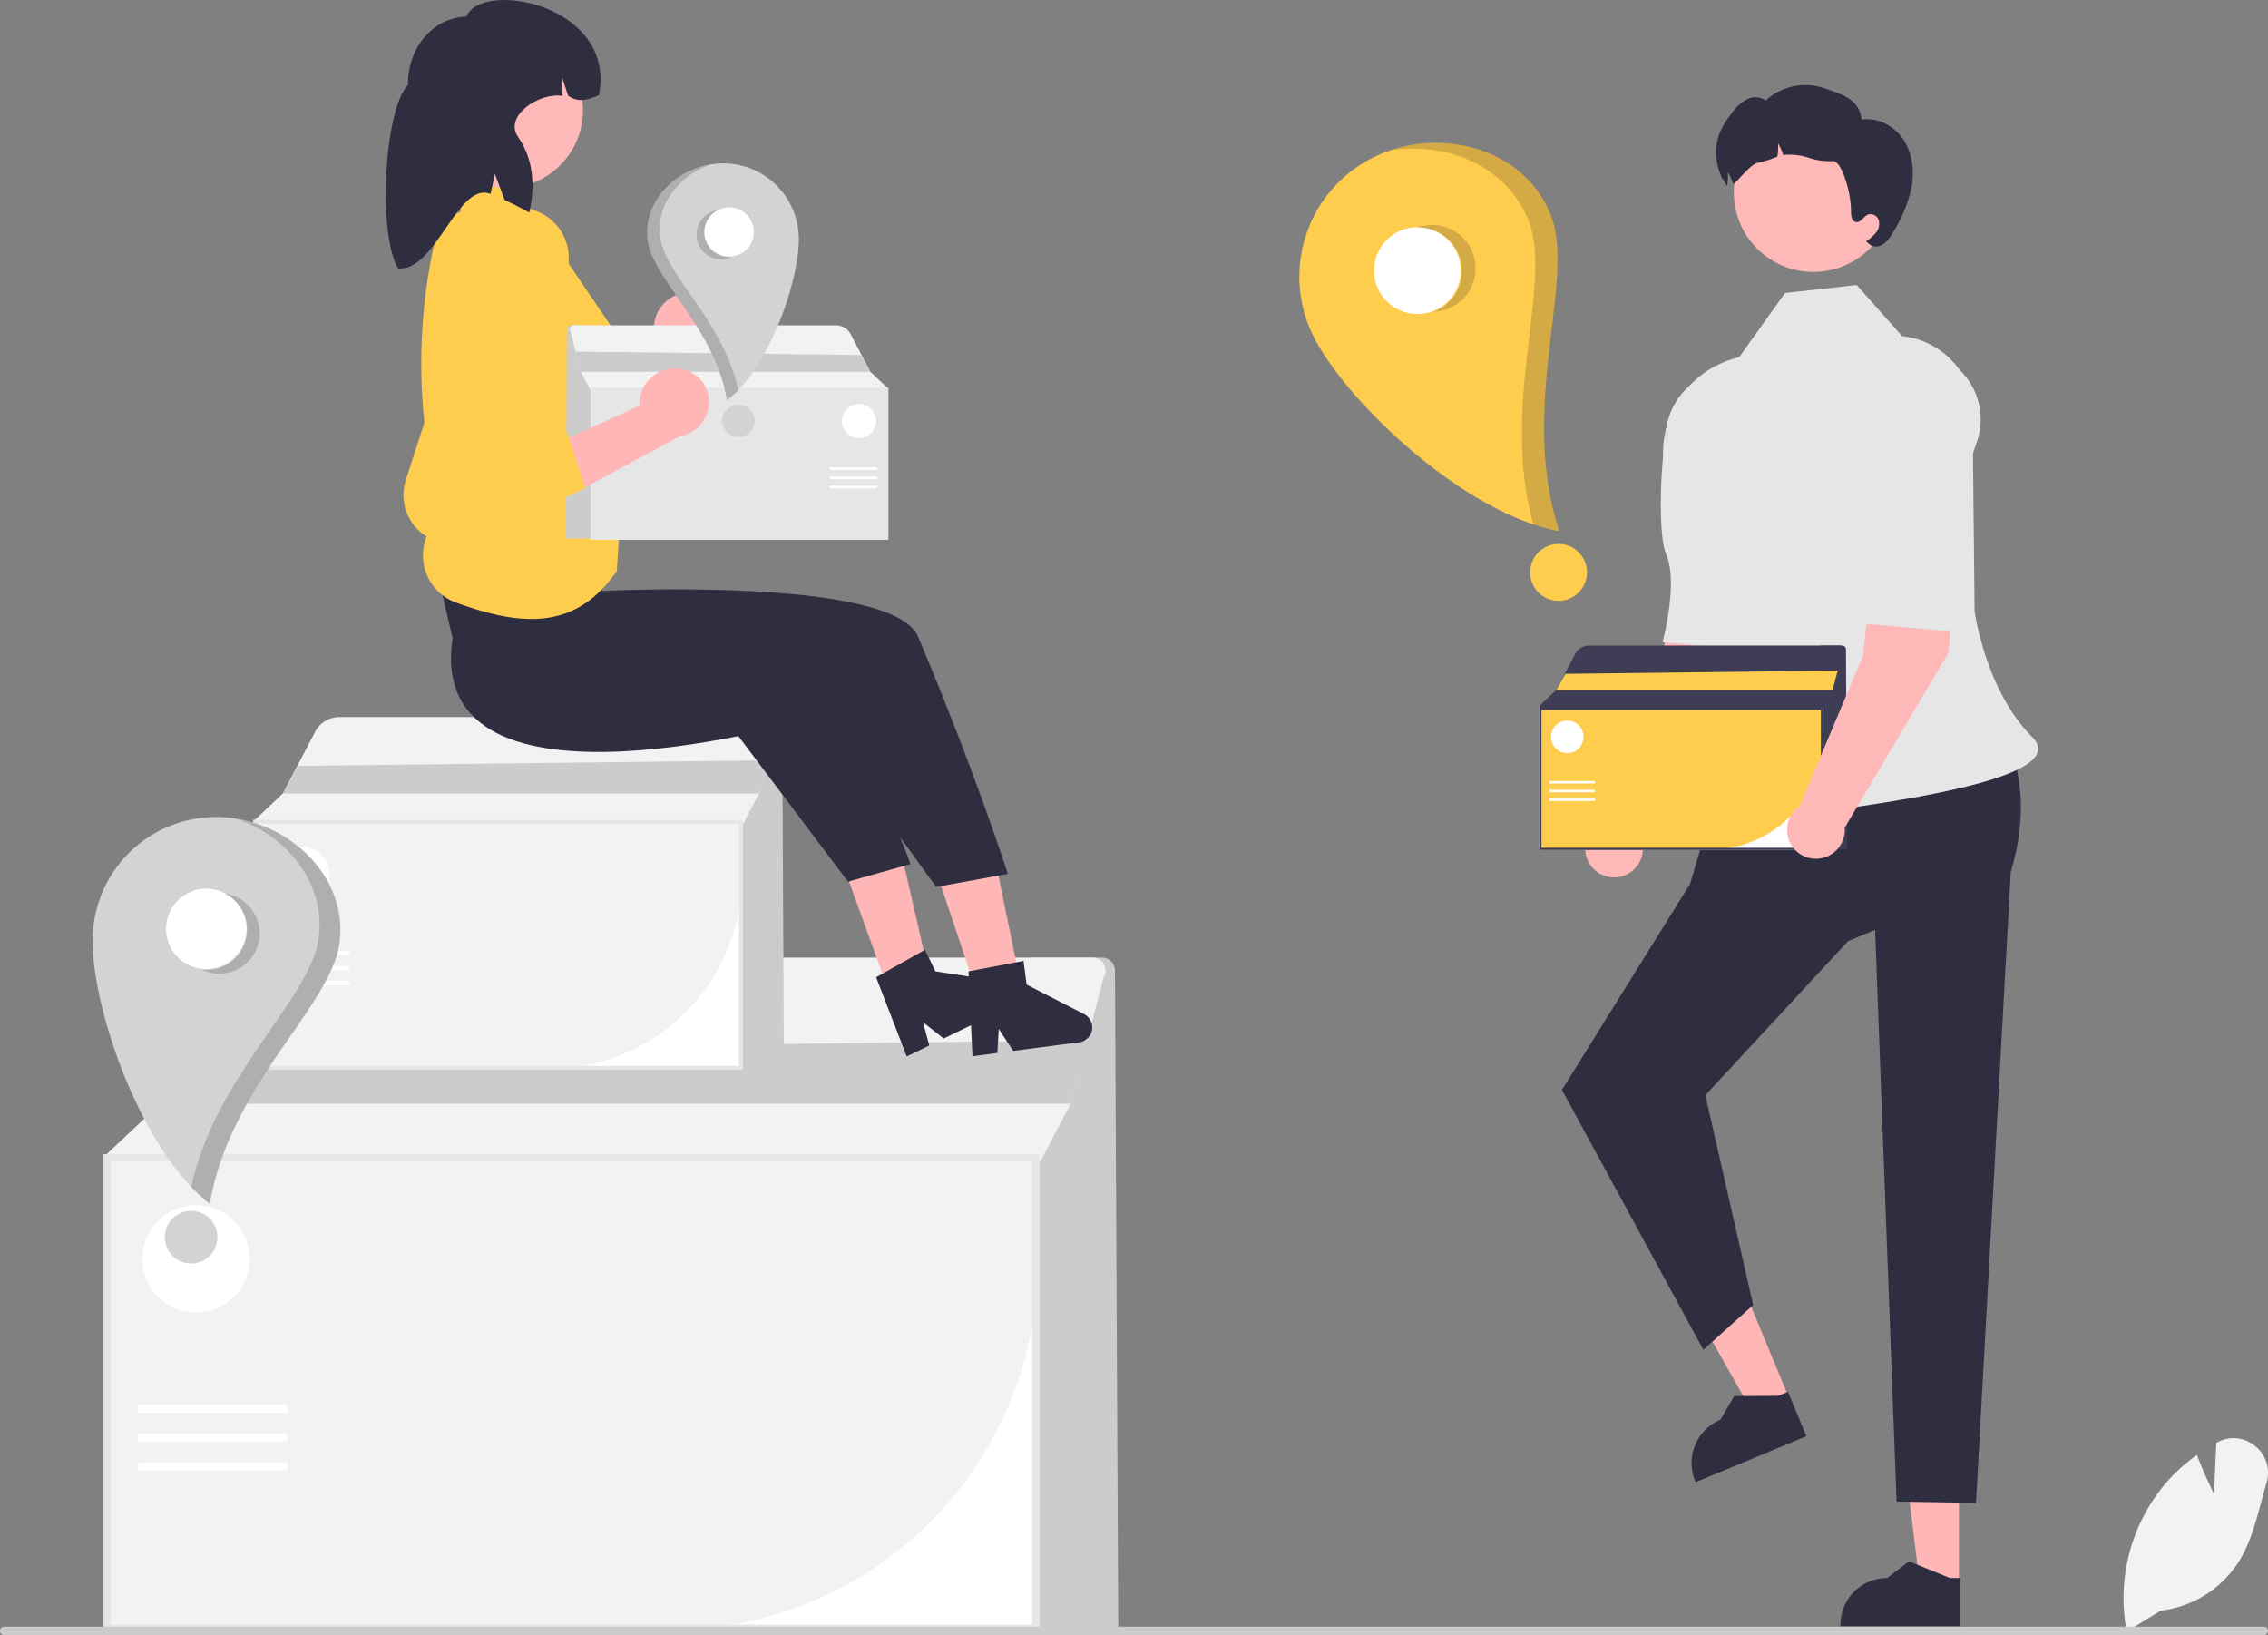 <svg xmlns="http://www.w3.org/2000/svg" data-name="Layer 1" width="638.67" height="460.389" viewBox="0 0 638.67 460.389" xmlns:xlink="http://www.w3.org/1999/xlink"><rect x="0" y="0" width="638.67" height="460.389" fill="#808080" stroke="none"/><path d="M595.568,678.249H571.034V489.426h19.953a3.656,3.656,0,0,1,3.656,3.638Z" transform="translate(-280.665 -219.805)" fill="#ccc" data-darkreader-inline-fill="" style="--darkreader-inline-fill: #35393b;"/><path d="M573.327,679.249H309.863V544.774H573.327Z" transform="translate(-280.665 -219.805)" fill="#fff" data-darkreader-inline-fill="" style="--darkreader-inline-fill: #181a1b;"/><path d="M469.483,678.749H310.363V545.274H572.827v30.13A103.462,103.462,0,0,1,469.483,678.749Z" transform="translate(-280.665 -219.805)" fill="#f2f2f2" data-darkreader-inline-fill="" style="--darkreader-inline-fill: #1f2223;"/><path d="M591.573,494.789h0a3.656,3.656,0,0,0-.306.79l-9.085,35.018-9.854,18.663H310.863V544.612l14.886-14.014,17.365-33.216a14.823,14.823,0,0,1,2.978-3.928l0,0a14.823,14.823,0,0,1,10.158-4.028H588.34A3.656,3.656,0,0,1,591.573,494.789Z" transform="translate(-280.665 -219.805)" fill="#f2f2f2" data-darkreader-inline-fill="" style="--darkreader-inline-fill: #1f2223;"/><path d="M573.327,679.249H309.863V544.774H573.327Zm-261.465-2H571.327V546.774H311.863Z" transform="translate(-280.665 -219.805)" fill="#e6e6e6" data-darkreader-inline-fill="" style="--darkreader-inline-fill: #26292b;"/><polygon points="306.37 292.898 301.516 310.792 45.084 310.792 53.37 295.898 306.37 292.898" fill="#ccc" data-darkreader-inline-fill="" style="--darkreader-inline-fill: #35393b;"/><rect x="38.913" y="395.435" width="41.999" height="2.324" fill="#fff" data-darkreader-inline-fill="" style="--darkreader-inline-fill: #e8e6e3;"/><rect x="38.913" y="403.57" width="41.999" height="2.324" fill="#fff" data-darkreader-inline-fill="" style="--darkreader-inline-fill: #e8e6e3;"/><rect x="38.913" y="411.704" width="41.999" height="2.324" fill="#fff" data-darkreader-inline-fill="" style="--darkreader-inline-fill: #e8e6e3;"/><circle cx="55.182" cy="354.439" r="15.107" fill="#fff" data-darkreader-inline-fill="" style="--darkreader-inline-fill: #e8e6e3;"/><path d="M501.421,520.449h-12.83V421.703h10.434a1.912,1.912,0,0,1,1.912,1.902Z" transform="translate(-280.665 -219.805)" fill="#ccc" data-darkreader-inline-fill="" style="--darkreader-inline-fill: #35393b;"/><path d="M489.79,520.972H352.01v-70.324H489.79Z" transform="translate(-280.665 -219.805)" fill="#fff" data-darkreader-inline-fill="" style="--darkreader-inline-fill: #181a1b;"/><path d="M435.484,520.71H352.272v-69.801H489.528v15.757A54.106,54.106,0,0,1,435.484,520.71Z" transform="translate(-280.665 -219.805)" fill="#f2f2f2" data-darkreader-inline-fill="" style="--darkreader-inline-fill: #1f2223;"/><path d="M499.331,424.508h0a1.912,1.912,0,0,0-.16.413l-4.751,18.313-5.153,9.76H352.533v-2.431l7.785-7.329,9.081-17.37a7.752,7.752,0,0,1,1.558-2.054v0a7.752,7.752,0,0,1,5.312-2.106H497.641A1.912,1.912,0,0,1,499.331,424.508Z" transform="translate(-280.665 -219.805)" fill="#f2f2f2" data-darkreader-inline-fill="" style="--darkreader-inline-fill: #1f2223;"/><path d="M489.79,520.972H352.01v-70.324H489.79ZM353.056,519.926H488.744V451.694H353.056Z" transform="translate(-280.665 -219.805)" fill="#e6e6e6" data-darkreader-inline-fill="" style="--darkreader-inline-fill: #26292b;"/><polygon points="216.293 214.071 213.755 223.428 79.653 223.428 83.986 215.639 216.293 214.071" fill="#ccc" data-darkreader-inline-fill="" style="--darkreader-inline-fill: #35393b;"/><rect x="76.426" y="267.693" width="21.963" height="1.215" fill="#fff" data-darkreader-inline-fill="" style="--darkreader-inline-fill: #e8e6e3;"/><rect x="76.426" y="271.947" width="21.963" height="1.215" fill="#fff" data-darkreader-inline-fill="" style="--darkreader-inline-fill: #e8e6e3;"/><rect x="76.426" y="276.201" width="21.963" height="1.215" fill="#fff" data-darkreader-inline-fill="" style="--darkreader-inline-fill: #e8e6e3;"/><circle cx="84.934" cy="246.254" r="7.9" fill="#fff" data-darkreader-inline-fill="" style="--darkreader-inline-fill: #e8e6e3;"/><path d="M879.543,679.181l-.08-.426a50.104,50.104,0,0,1,10.605-40.77,48.613,48.613,0,0,1,8.933-8.301l.316-.228.138.364c1.648,4.346,3.729,8.699,4.677,10.626l.64-14.382.365-.194a9.502,9.502,0,0,1,10.592,1.093,9.665,9.665,0,0,1,3.192,10.349c-.497,1.69-.967,3.443-1.421,5.138-1.561,5.825-3.174,11.848-6.302,16.92a30.285,30.285,0,0,1-22.041,13.925Z" transform="translate(-280.665 -219.805)" fill="#f2f2f2" data-darkreader-inline-fill="" style="--darkreader-inline-fill: #e0ddd9;"/><path d="M919.335,679.005a1.186,1.186,0,0,1-1.19,1.19H281.855a1.19,1.19,0,1,1,0-2.38h636.29A1.187,1.187,0,0,1,919.335,679.005Z" transform="translate(-280.665 -219.805)" fill="#ccc" data-darkreader-inline-fill="" style="--darkreader-inline-fill: #35393b;"/><path d="M775.01,374.53l-18.213-2.609c-6.16,10.3-8.349,37.715-8.349,37.715l-17.824,42.365a8.123,8.123,0,1,0,12.663,6.101l29.265-49.311Z" transform="translate(-280.665 -219.805)" fill="#ffb8b8" data-darkreader-inline-fill="" style="--darkreader-inline-fill: #5e0000;"/><path d="M772.111,323.967l0,0A19.412,19.412,0,0,1,787.446,349.609l-3.865,10.955s-2.104,32.985-10.127,42.296l-24.62-2.229s4.501-16.641,1.046-24.693c-2.116-4.931-1.999-21.962.086-35.816A19.362,19.362,0,0,1,772.111,323.967Z" transform="translate(-280.665 -219.805)" fill="#e6e6e6" data-darkreader-inline-fill="" style="--darkreader-inline-fill: #26292b;"/><polygon points="551.636 446.418 540.665 446.417 535.446 404.1 551.638 404.101 551.636 446.418" fill="#ffb6b6" data-darkreader-inline-fill="" style="--darkreader-inline-fill: #ff9999;"/><path d="M832.687,677.668l-33.737-.001v-.427a13.132,13.132,0,0,1,13.131-13.131h.001l6.162-4.675,11.498,4.676,2.945 0Z" transform="translate(-280.665 -219.805)" fill="#2f2e41" data-darkreader-inline-fill="" style="--darkreader-inline-fill: #c5c0b8;"/><polygon points="503.939 393.973 493.805 398.174 472.773 361.085 487.731 354.883 503.939 393.973" fill="#ffb6b6" data-darkreader-inline-fill="" style="--darkreader-inline-fill: #ff9999;"/><path d="M789.345,624.202l-31.164,12.923-.163-.394a13.132,13.132,0,0,1,7.099-17.16l.001-0,3.901-6.679,12.412-.085,2.72-1.128Z" transform="translate(-280.665 -219.805)" fill="#2f2e41" data-darkreader-inline-fill="" style="--darkreader-inline-fill: #c5c0b8;"/><path d="M844.845,425.5l-77.858,8.134-10.415,35.078L720.504,526.675l39.824,73.167,14.025-12.588L760.89,528.171l40.181-43.379,7.619-3.161h0l6.048,160.968,22.37.367,9.789-177.618C851.601,449.657,850.185,436.701,844.845,425.5Z" transform="translate(-280.665 -219.805)" fill="#2f2e41" data-darkreader-inline-fill="" style="--darkreader-inline-fill: #262534;"/><path d="M816.299,314.453l-12.779-14.39-20.193,2.244L770.399,320.4l0,0a27.601,27.601,0,0,0-21.011,31.615c5.017,28.889,22.066,56.907,16.437,71.161-8.546,21.637-9.067,30.461,11.389,27.428s88.989-10.027,75.702-23.314-16.205-35.49-16.205-35.49l-.533-50.797a22.576,22.576,0,0,0-19.878-26.551Z" transform="translate(-280.665 -219.805)" fill="#e6e6e6" data-darkreader-inline-fill="" style="--darkreader-inline-fill: #26292b;"/><circle cx="510.661" cy="54.16" r="22.415" fill="#ffb8b8" data-darkreader-inline-fill="" style="--darkreader-inline-fill: #ff9a9a;"/><path d="M818.945,272.635a38.981,38.981,0,0,1-5.331,12.773,8.694,8.694,0,0,1-2.908,3.302,3.178,3.178,0,0,1-4.039-.505l-.545-.444a11.568,11.568,0,0,0,2.827-2.454,3.939,3.939,0,0,0,.757-3.524,2.426,2.426,0,0,0-2.969-1.585c-1.313.515-2.11,2.413-3.484,2.12-1.111-.242-1.343-1.706-1.343-2.858.04-6.018-2.868-14.57-5.119-14.308a18.156,18.156,0,0,1-6.715-.899,17.592,17.592,0,0,0-6.725-.858c-.162.02-.323.051-.495.081a14.891,14.891,0,0,0-1.494-3.261,17.423,17.423,0,0,1-.182,3.696,34.563,34.563,0,0,1-5.594,1.767c-2.08.293-6.654,6.513-6.866,5.877a14.891,14.891,0,0,0-1.494-3.261,17.423,17.423,0,0,1-.182,3.696c-.01.05-.01.091-.02.141-1.01-1.343-1.626-2.979-1.282-1.727-3.383-7.654-2.07-13.136,3.251-19.589a10.232,10.232,0,0,1,3.988-3.201,5.03,5.03,0,0,1,4.907.485,16.51,16.51,0,0,1,16.378-3.494c5.543,1.929,9.815,3.06,10.663,8.876,4.584-.737,9.3,1.868,11.824,5.755C819.268,263.133,819.783,268.081,818.945,272.635Z" transform="translate(-280.665 -219.805)" fill="#2f2e41" data-darkreader-inline-fill="" style="--darkreader-inline-fill: #c5c0b8;"/><path d="M800.768,458.815h-7.44V401.556H799.379a1.109,1.109,0,0,1,1.109,1.103Z" transform="translate(-280.665 -219.805)" fill="#3f3d56" data-darkreader-inline-fill="" style="--darkreader-inline-fill: #bab4ab;"/><path d="M794.024,459.119H714.13V418.34H794.024Z" transform="translate(-280.665 -219.805)" fill="#fff" data-darkreader-inline-fill="" style="--darkreader-inline-fill: #181a1b;"/><path d="M762.534,458.967H714.282V418.492h79.59v9.137A31.374,31.374,0,0,1,762.534,458.967Z" transform="translate(-280.665 -219.805)" fill="#ffcd4e" data-darkreader-inline-fill="" style="--darkreader-inline-fill: #005366;"/><path d="M799.556,403.183h0a1.109,1.109,0,0,0-.093.239l-2.755,10.619-2.988,5.659h-79.287V418.291l4.514-4.25,5.266-10.072a4.495,4.495,0,0,1,.903-1.191h0a4.495,4.495,0,0,1,3.08-1.221h70.379A1.109,1.109,0,0,1,799.556,403.183Z" transform="translate(-280.665 -219.805)" fill="#3f3d56" data-darkreader-inline-fill="" style="--darkreader-inline-fill: #323145;"/><path d="M794.024,459.119H714.13V418.34H794.024Zm-79.287-.606h78.681V418.947H714.737Z" transform="translate(-280.665 -219.805)" fill="#3f3d56" data-darkreader-inline-fill="" style="--darkreader-inline-fill: #323145;"/><polygon points="517.515 188.809 516.044 194.236 438.283 194.236 440.795 189.719 517.515 188.809" fill="#ffcd4e" data-darkreader-inline-fill="" style="--darkreader-inline-fill: #005366;"/><rect x="436.411" y="219.903" width="12.736" height="0.705" fill="#fff" data-darkreader-inline-fill="" style="--darkreader-inline-fill: #e8e6e3;"/><rect x="436.411" y="222.37" width="12.736" height="0.705" fill="#fff" data-darkreader-inline-fill="" style="--darkreader-inline-fill: #e8e6e3;"/><rect x="436.411" y="224.837" width="12.736" height="0.705" fill="#fff" data-darkreader-inline-fill="" style="--darkreader-inline-fill: #e8e6e3;"/><circle cx="441.345" cy="207.471" r="4.581" fill="#fff" data-darkreader-inline-fill="" style="--darkreader-inline-fill: #e8e6e3;"/><path d="M831.85,369.294l-18.213-2.609c-6.16,10.3-8.349,37.715-8.349,37.715l-17.824,42.365a8.123,8.123,0,1,0,12.663,6.101l29.265-49.311Z" transform="translate(-280.665 -219.805)" fill="#ffb8b8" data-darkreader-inline-fill="" style="--darkreader-inline-fill: #5e0000;"/><path d="M821.978,318.732l0,0a19.412,19.412,0,0,1,15.335,25.642l-3.865,10.955s4.869,32.985-3.155,42.296l-24.62-2.229s4.501-16.641,1.046-24.693c-2.116-4.931-1.999-21.962.086-35.816C808.397,324.307,811.406,317.094,821.978,318.732Z" transform="translate(-280.665 -219.805)" fill="#e6e6e6" data-darkreader-inline-fill="" style="--darkreader-inline-fill: #26292b;"/><path d="M667.326,264.155A37.492,37.492,0,0,0,650.508,314.44c9.241,18.53,42.636,50.133,69.28,54.908-11.461-34.8,4.475-70.173-2.178-88.373C710.502,261.526,685.856,254.914,667.326,264.155Z" transform="translate(-280.665 -219.805)" fill="#ffcd4e" data-darkreader-inline-fill="" style="--darkreader-inline-fill: #005366;"/><circle id="ae913700-e609-4a21-8232-fca89ee691a9" data-name="b262ea8c-1946-46c9-a449-3a1996c39394" cx="399.152" cy="76.193" r="12.228" fill="#fff" data-darkreader-inline-fill="" style="--darkreader-inline-fill: #e8e6e3;"/><circle id="e5607a81-7f0e-4105-ad7c-335322d1da37" data-name="bcc29a3a-8123-4529-80aa-6f70df2823cf" cx="438.888" cy="161.159" r="8.009" fill="#ffcd4e" data-darkreader-inline-fill="" style="--darkreader-inline-fill: #72e5ff;"/><path d="M683.543,283.145a12.227,12.227,0,1,1,.828,24.441,12.226,12.226,0,0,0-4.686-23.677A12.228,12.228,0,0,1,683.543,283.145Z" transform="translate(-280.665 -219.805)" fill="#231f20" opacity="0.2" style="isolation: isolate; --darkreader-inline-fill: #d3cfca;" data-darkreader-inline-fill=""/><path d="M717.672,280.981c6.652,18.201-9.284,53.573,2.178,88.373a51.863,51.863,0,0,1-7.411-1.94c-9.338-33.641,5.318-67.256-1.109-84.841C705.577,266.834,688.338,259.504,672.15,262.178,689.917,256.119,711.158,263.158,717.672,280.981Z" transform="translate(-280.665 -219.805)" fill="#231f20" opacity="0.2" style="isolation: isolate; --darkreader-inline-fill: #191b1c;" data-darkreader-inline-fill=""/><path d="M342.325,449.846a34.741,34.741,0,0,0-35.565,33.897c-.461,19.181,13.197,59.536,32.95,74.993,5.693-33.469,34.073-55.535,36.511-73.325C378.828,466.402,361.507,450.307,342.325,449.846Z" transform="translate(-280.665 -219.805)" fill="#d1d3d4" data-darkreader-inline-fill="" style="--darkreader-inline-fill: #313537;"/><circle id="bacd35f3-e339-4cac-822d-9d99fa991c5b" data-name="b262ea8c-1946-46c9-a449-3a1996c39394" cx="58.092" cy="261.533" r="11.33" fill="#fff" data-darkreader-inline-fill="" style="--darkreader-inline-fill: #e8e6e3;"/><circle id="b2bbbf75-ebb5-482c-96b6-874581e74278" data-name="bcc29a3a-8123-4529-80aa-6f70df2823cf" cx="53.819" cy="348.343" r="7.421" fill="#d1d3d4" data-darkreader-inline-fill="" style="--darkreader-inline-fill: #ccc7c1;"/><path d="M347.379,472.426a11.33,11.33,0,1,1-9.912,20.377,11.328,11.328,0,0,0,6.422-21.423A11.33,11.33,0,0,1,347.379,472.426Z" transform="translate(-280.665 -219.805)" fill="#231f20" opacity="0.2" style="isolation: isolate; --darkreader-inline-fill: #d3cfca;" data-darkreader-inline-fill=""/><path d="M376.269,485.443c-2.438,17.79-30.819,39.856-36.511,73.325a48.056,48.056,0,0,1-5.229-4.8c6.929-31.6,33.5-52.781,35.856-69.969,2.109-15.384-8.834-28.857-23.251-33.682C364.31,453.053,378.657,468.023,376.269,485.443Z" transform="translate(-280.665 -219.805)" fill="#231f20" opacity="0.2" style="isolation: isolate; --darkreader-inline-fill: #191b1c;" data-darkreader-inline-fill=""/><path d="M474.127,302.22a9.959,9.959,0,0,0-9.302,10.317,9.555,9.555,0,0,0,.215,1.565L435.642,332.622l16.253,7.188,25.425-18.689a9.932,9.932,0,0,0,7.022-9.885,9.505,9.505,0,0,0-9.955-9.032Q474.257,302.21,474.127,302.22Z" transform="translate(-280.665 -219.805)" fill="#ffb6b6" data-darkreader-inline-fill="" style="--darkreader-inline-fill: #ff9999;"/><path d="M445.778,324.205l7.286,15.033-28.808,18.538a14.33,14.33,0,0,1-13.93.933h0a13.731,13.731,0,0,1-7.615-14.645l9.348-53.365a14.805,14.805,0,0,1,16.254-12.259h0a14.041,14.041,0,0,1,12.431,15.484q-.024.217-.054.434a14.404,14.404,0,0,1-.294,1.524l-10.205,37.952Z" transform="translate(-280.665 -219.805)" fill="#ffcd4e" data-darkreader-inline-fill="" style="--darkreader-inline-fill: #005366;"/><rect x="125.962" y="127.704" width="41.198" height="41.198" fill="#ffb8b8" data-darkreader-inline-fill="" style="--darkreader-inline-fill: #ff9a9a;"/><polygon points="264.862 249.035 280.596 243.742 289.358 286.57 278.696 290.156 264.862 249.035" fill="#ffb6b6" data-darkreader-inline-fill="" style="--darkreader-inline-fill: #ff9999;"/><polygon points="238.195 245.744 253.802 240.086 263.558 282.698 252.983 286.531 238.195 245.744" fill="#ffb6b6" data-darkreader-inline-fill="" style="--darkreader-inline-fill: #ff9999;"/><path d="M408.105,399.47c-8.257,55.049,101.704,22.503,101.704,22.503l34.477,47.562,20.185-3.67s-9.082-28.553-25.303-66.829C531.966,382.038,450.173,386.191,450.173,386.191L448.475,372.863l-46.792-.917Z" transform="translate(-280.665 -219.805)" fill="#2f2e41" data-darkreader-inline-fill="" style="--darkreader-inline-fill: #262534;"/><path d="M487.536,425.664l25.427-15.836c18.615,37.171,24.102,53.269,24.102,53.269l-17.598,4.949Z" transform="translate(-280.665 -219.805)" fill="#2f2e41" data-darkreader-inline-fill="" style="--darkreader-inline-fill: #c5c0b8;"/><path d="M431.641,280.562l-8.292-10.659-11.829-.513-1.181,10.025-5.861,2.703a157.192,157.192,0,0,0-2.648,68.102l0,0h0a6.064,6.064,0,0,1,1.725,5.89l-.38,1.515.035.055a8.874,8.874,0,0,1,1.178,6.625v0l-2.799,4.974a14.124,14.124,0,0,0,7.518,20.201c17.205,6.236,33.334,8.559,45.266-8.941l3.752-60.986Z" transform="translate(-280.665 -219.805)" fill="#ffcd4e" data-darkreader-inline-fill="" style="--darkreader-inline-fill: #005366;"/><circle cx="142.289" cy="31.057" r="21.871" fill="#ffb8b8" data-darkreader-inline-fill="" style="--darkreader-inline-fill: #ff9a9a;"/><path d="M411.974,224.498c-9.26.178-16.605,8.768-16.405,19.186-6.853,7.151-8.513,42.322-2.787,51.678,10.475,1.216,16.846-24.699,26.032-20.952l1.21-5.656,2.743,7.365q3.502,1.614,6.951,3.544c1.652-7.579,1.243-14.946-3.198-21.363-3.945-5.701,5.656-12.468,12.522-11.512h0l-.101-5.236,1.725,5.204c2.677,1.967,5.637,1.255,8.674-.167v0C454.263,221.002,416.145,214.004,411.974,224.498Z" transform="translate(-280.665 -219.805)" fill="#2f2e41" data-darkreader-inline-fill="" style="--darkreader-inline-fill: #262534;"/><path d="M554.515,517.205l7.01-.916.387-6.782,4.069,6.2,18.592-2.429a4.215,4.215,0,0,0,1.38-7.929l-16.187-8.315-.874-6.691-15.495,2.972Z" transform="translate(-280.665 -219.805)" fill="#2f2e41" data-darkreader-inline-fill="" style="--darkreader-inline-fill: #c5c0b8;"/><path d="M536,517.266l6.359-3.088-1.78-6.555,5.823,4.592,16.867-8.19a4.215,4.215,0,0,0-1.202-7.958l-17.986-2.762-2.947-6.07-13.757,7.725Z" transform="translate(-280.665 -219.805)" fill="#2f2e41" data-darkreader-inline-fill="" style="--darkreader-inline-fill: #c5c0b8;"/><path d="M439.998,371.422h7.798V311.404h-6.342a1.162,1.162,0,0,0-1.162,1.156Z" transform="translate(-280.665 -219.805)" fill="#ccc" data-darkreader-inline-fill="" style="--darkreader-inline-fill: #c8c3bc;"/><path d="M447.067,328.997h83.742v42.743H447.067Z" transform="translate(-280.665 -219.805)" fill="#fff" data-darkreader-inline-fill="" style="--darkreader-inline-fill: #181a1b;"/><path d="M447.226,338.732v-9.577H530.65v42.425H480.074A32.885,32.885,0,0,1,447.226,338.732Z" transform="translate(-280.665 -219.805)" fill="#f2f2f2" data-darkreader-inline-fill="" style="--darkreader-inline-fill: #1f2223;"/><path d="M441.268,313.109h0a1.162,1.162,0,0,1,.097.251l2.888,11.131,3.132,5.932h83.106V328.945l-4.732-4.455-5.52-10.558a4.712,4.712,0,0,0-.947-1.248h0a4.712,4.712,0,0,0-3.229-1.28H442.295A1.162,1.162,0,0,0,441.268,313.109Z" transform="translate(-280.665 -219.805)" fill="#f2f2f2" data-darkreader-inline-fill="" style="--darkreader-inline-fill: #1f2223;"/><path d="M447.067,328.997h83.742v42.743H447.067Zm83.107,42.107H447.703V329.632h82.471Z" transform="translate(-280.665 -219.805)" fill="#e6e6e6" data-darkreader-inline-fill="" style="--darkreader-inline-fill: #26292b;"/><polygon points="162.045 98.997 163.588 104.685 245.095 104.685 242.461 99.951 162.045 98.997" fill="#ccc" data-darkreader-inline-fill="" style="--darkreader-inline-fill: #35393b;"/><rect x="233.707" y="131.589" width="13.349" height="0.739" fill="#fff" data-darkreader-inline-fill="" style="--darkreader-inline-fill: #e8e6e3;"/><rect x="233.707" y="134.174" width="13.349" height="0.739" fill="#fff" data-darkreader-inline-fill="" style="--darkreader-inline-fill: #e8e6e3;"/><rect x="233.707" y="136.76" width="13.349" height="0.739" fill="#fff" data-darkreader-inline-fill="" style="--darkreader-inline-fill: #e8e6e3;"/><circle cx="241.885" cy="118.558" r="4.802" fill="#fff" data-darkreader-inline-fill="" style="--darkreader-inline-fill: #e8e6e3;"/><path d="M483.815,265.811A21.287,21.287,0,0,1,505.607,286.581c.282,11.753-8.086,36.48-20.19,45.951-3.488-20.508-20.878-34.029-22.372-44.929C461.448,275.955,472.062,266.093,483.815,265.811Z" transform="translate(-280.665 -219.805)" fill="#d1d3d4" data-darkreader-inline-fill="" style="--darkreader-inline-fill: #ccc7c1;"/><circle id="fecde2e6-4a2c-4b09-ace7-bfa7eb0316c1" data-name="b262ea8c-1946-46c9-a449-3a1996c39394" cx="205.337" cy="65.302" r="6.942" fill="#fff" data-darkreader-inline-fill="" style="--darkreader-inline-fill: #e8e6e3;"/><circle id="ad96ff4a-d650-41fb-aeb3-38eefe479f45" data-name="bcc29a3a-8123-4529-80aa-6f70df2823cf" cx="207.955" cy="118.494" r="4.547" fill="#d1d3d4" data-darkreader-inline-fill="" style="--darkreader-inline-fill: #ccc7c1;"/><path d="M480.718,279.647a6.942,6.942,0,1,0,6.074,12.486,6.941,6.941,0,0,1-3.935-13.127A6.942,6.942,0,0,0,480.718,279.647Z" transform="translate(-280.665 -219.805)" fill="#231f20" opacity="0.2" style="isolation: isolate; --darkreader-inline-fill: #d3cfca;" data-darkreader-inline-fill=""/><path d="M463.016,287.623c1.494,10.901,18.884,24.421,22.372,44.929a29.448,29.448,0,0,0,3.204-2.941c-4.246-19.363-20.527-32.341-21.97-42.873-1.292-9.426,5.413-17.682,14.247-20.638C470.344,267.776,461.553,276.949,463.016,287.623Z" transform="translate(-280.665 -219.805)" fill="#231f20" opacity="0.2" style="isolation: isolate; --darkreader-inline-fill: #d3cfca;" data-darkreader-inline-fill=""/><path d="M471.448,323.541a9.959,9.959,0,0,0-10.644,8.926,9.555,9.555,0,0,0-.004,1.579l-31.684,14.26,15.097,9.375,27.773-14.979a9.932,9.932,0,0,0,8.326-8.814,9.505,9.505,0,0,0-8.604-10.327Q471.578,323.549,471.448,323.541Z" transform="translate(-280.665 -219.805)" fill="#ffb6b6" data-darkreader-inline-fill="" style="--darkreader-inline-fill: #ff9999;"/><path d="M440.322,341.377,445.45,357.276l-31.102,14.359a14.33,14.33,0,0,1-13.925-1.01h0a13.731,13.731,0,0,1-5.508-15.561l16.665-51.551a14.805,14.805,0,0,1,17.799-9.883h0a14.041,14.041,0,0,1,10.161,17.059q-.054.212-.114.422a14.404,14.404,0,0,1-.503,1.468l-15.374,36.168Z" transform="translate(-280.665 -219.805)" fill="#ffcd4e" data-darkreader-inline-fill="" style="--darkreader-inline-fill: #005366;"/></svg>